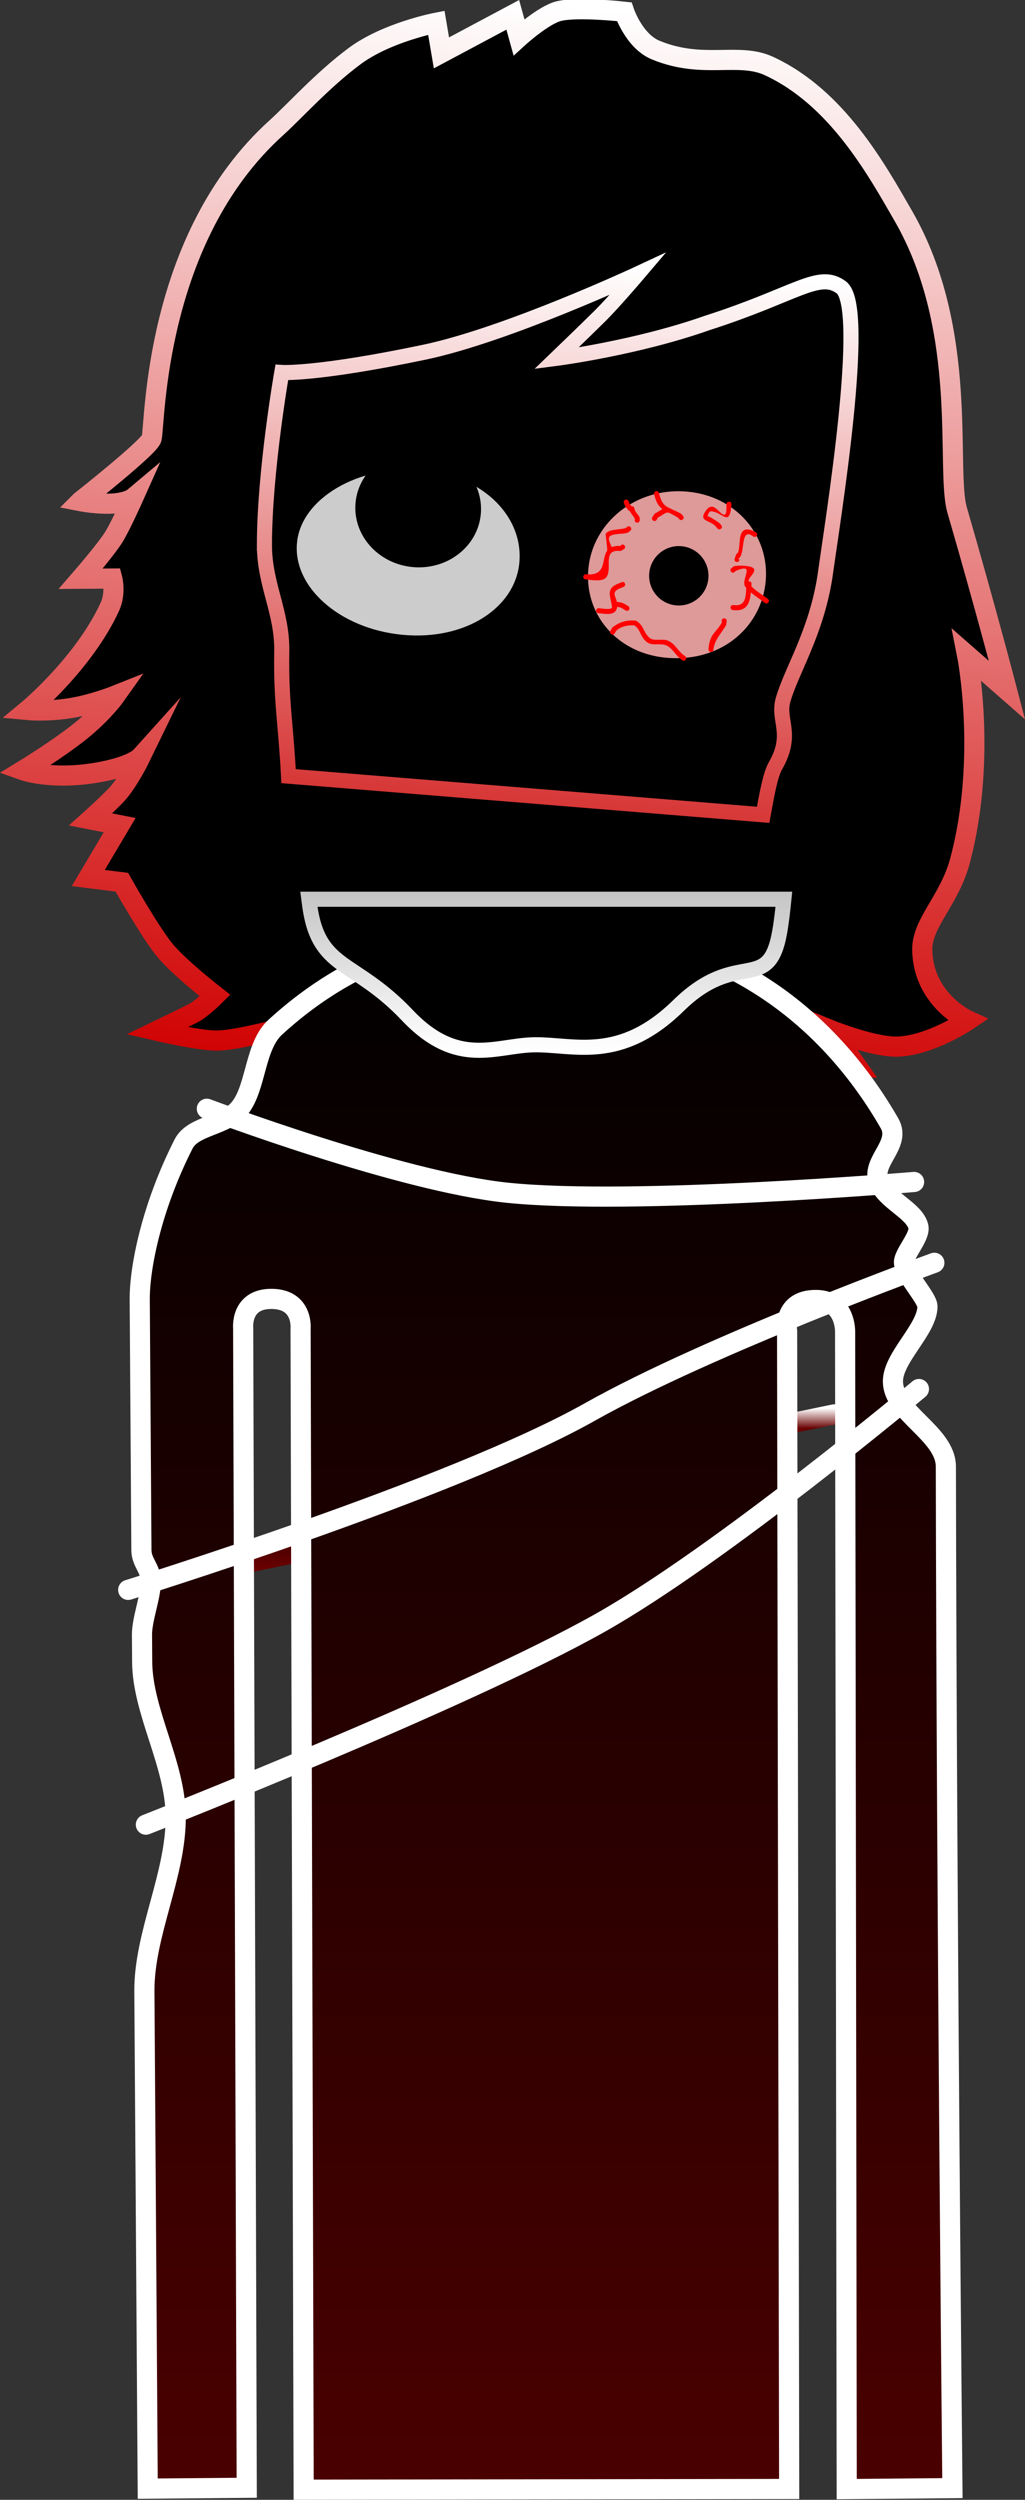 <svg version="1.1" xmlns="http://www.w3.org/2000/svg" xmlns:xlink="http://www.w3.org/1999/xlink" width="101.789" height="248.061" viewBox="0,0,101.789,248.061"><rect x="0" y="0" width="101.789" height="248.061" fill="#333333" stroke="none"/><defs><linearGradient x1="267.267" y1="196.383" x2="267.267" y2="198.383" gradientUnits="userSpaceOnUse" id="color-1"><stop offset="0" stop-color="#ffffff"/><stop offset="1" stop-color="#690000"/></linearGradient><linearGradient x1="213.186" y1="210.24" x2="213.186" y2="212.24" gradientUnits="userSpaceOnUse" id="color-2"><stop offset="0" stop-color="#4f0000"/><stop offset="1" stop-color="#690000"/></linearGradient><linearGradient x1="243.337" y1="57.373" x2="234.622" y2="164.448" gradientUnits="userSpaceOnUse" id="color-3"><stop offset="0" stop-color="#ffffff"/><stop offset="1" stop-color="#d00000"/></linearGradient><linearGradient x1="240.59" y1="148.651" x2="240.59" y2="303.691" gradientUnits="userSpaceOnUse" id="color-4"><stop offset="0" stop-color="#000000"/><stop offset="1" stop-color="#4a0000"/></linearGradient><linearGradient x1="243.19" y1="82.544" x2="237.615" y2="151.031" gradientUnits="userSpaceOnUse" id="color-5"><stop offset="0" stop-color="#ffffff"/><stop offset="1" stop-color="#cc0000"/></linearGradient><linearGradient x1="240.902" y1="92.14" x2="240.902" y2="160.854" gradientUnits="userSpaceOnUse" id="color-6"><stop offset="0" stop-color="#000000"/><stop offset="1" stop-color="#ffffff"/></linearGradient></defs><g transform="translate(-186.36,-56.631)"><g data-paper-data="{&quot;isPaintingLayer&quot;:true}" fill-rule="nonzero" stroke-linejoin="miter" stroke-miterlimit="10" stroke-dasharray="" stroke-dashoffset="0" style="mix-blend-mode: normal"><path d="M265.328,197.784l3.878,-0.802" fill="none" stroke="url(#color-1)" stroke-width="2" stroke-linecap="round"/><path d="M211.247,211.641l3.878,-0.802" fill="none" stroke="url(#color-2)" stroke-width="2" stroke-linecap="round"/><path d="M194.371,106.366c0,0 6.846,-5.384 7.049,-6.236c0.358,-1.504 0.206,-19.855 12.411,-30.845c1.721,-1.55 4.599,-4.757 7.762,-7.097c3.19,-2.36 8.097,-3.301 8.097,-3.301l0.507,2.992l7.084,-3.777l0.614,2.222c0,0 2.438,-2.22 3.96,-2.589c1.885,-0.456 6.494,0.06 6.494,0.06c0,0 0.968,2.917 3.129,3.807c4.696,1.934 8.197,0.172 11.242,1.58c6.72,3.107 10.627,10.15 13.355,14.89c6.577,11.431 4.16,25.136 5.337,29.187c2.802,9.64 4.947,17.86 4.947,17.86l-3.959,-3.467c0,0 2.003,10.112 -0.675,20.275c-1.021,3.993 -3.814,6.253 -3.779,8.938c0.066,5.001 4.522,7.019 4.522,7.019c0,0 -3.631,2.455 -6.888,2.601c-2.386,0.107 -6.672,-1.616 -6.672,-1.616l2.638,3.716c0,0 -3.351,0.047 -5.083,-0.076c-1.827,-0.13 -5.607,-0.686 -5.607,-0.686c0,0 -1.671,1.877 -2.712,2.584c-1.043,0.709 -3.54,1.666 -3.54,1.666c0,0 1.561,-2.958 2.061,-4.286c0.302,-0.801 0.659,-2.935 0.659,-2.935c0,0 -2.097,4.628 -10.27,5.863c-2.845,0.43 -5.3,-1.058 -9.908,-1.471c-3.519,-0.34 -7.302,-0.228 -10.056,-0.494c-4.209,-0.406 -7.646,-0.535 -9.822,-1.186c-3.207,-0.959 -3.905,-2.653 -3.905,-2.653c0,0 -3.637,0.937 -5.389,0.978c-1.71,0.04 -6.021,-0.963 -6.021,-0.963c0,0 2.445,-1.178 3.518,-1.709c0.91,-0.45 2.245,-1.788 2.245,-1.788c0,0 -3.631,-2.829 -5.018,-4.544c-1.542,-1.908 -4.237,-6.708 -4.237,-6.708l-3.334,-0.419l3.117,-5.247l-2.884,-0.565c0,0 1.53,-1.367 2.514,-2.391c1.191,-1.239 2.437,-3.801 2.437,-3.801c0,0 -0.877,0.974 -4.437,1.562c-4.461,0.737 -7.203,-0.24 -7.203,-0.24c0,0 3.947,-2.405 6.154,-4.285c1.966,-1.674 3.007,-3.144 3.007,-3.144c0,0 -2.265,0.904 -4.503,1.257c-2.335,0.368 -4.205,0.19 -4.205,0.19c0,0 5.547,-4.602 8.144,-10.247c0.626,-1.36 0.242,-2.808 0.242,-2.808l-3.129,0.022c0,0 2.392,-2.75 3.252,-4.092c0.648,-1.01 1.955,-3.926 1.955,-3.926c0,0 -0.722,0.605 -2.766,0.573c-1.296,-0.021 -2.452,-0.249 -2.452,-0.249z" fill="#000000" stroke="url(#color-3)" stroke-width="2" stroke-linecap="butt"/><path d="M201.03,303.584c0,0 -0.156,-23.123 -0.332,-49.344c-0.038,-5.707 3.151,-11.562 3.112,-17.356c-0.035,-5.211 -3.299,-10.374 -3.332,-15.338c-0.006,-0.907 -0.012,-1.808 -0.018,-2.7c-0.01,-1.545 0.892,-3.797 0.882,-5.292c-0.009,-1.3 -0.93,-1.849 -0.939,-3.105c-0.071,-10.627 -0.131,-19.551 -0.167,-24.878c-0.021,-3.09 1.151,-9.12 4.357,-15.425c0.953,-1.875 4.195,-1.755 5.625,-3.609c1.599,-2.072 1.439,-6.106 3.468,-7.966c6.155,-5.643 14.515,-9.86 26.752,-9.921c18.209,-0.091 28.666,9.712 34.258,19.455c1.201,2.093 -1.859,3.779 -1.078,5.768c0.746,1.901 3.524,2.834 3.938,4.463c0.251,0.99 -1.563,2.827 -1.42,3.665c0.219,1.283 2.326,3.461 2.325,4.275c-0.004,2.256 -3.427,5.054 -3.427,7.42c-0,3.15 5.25,5.176 5.256,8.475c0.077,45.009 0.651,101.361 0.651,101.361l-10.497,0.096l-0.159,-114.843c0,0 0.075,-3.099 -2.816,-3.154c-3.434,-0.065 -2.945,3.116 -2.945,3.116l0.205,114.87l-48.214,0.072l-0.305,-115.233c0,0 0.279,-2.919 -2.886,-2.934c-3.111,-0.015 -2.816,2.909 -2.816,2.909l0.353,115.067z" fill="url(#color-4)" stroke="#ffffff" stroke-width="2" stroke-linecap="butt"/><path d="M212.618,110.664c0.017,-7.316 1.726,-17.071 1.726,-17.071c0,0 3.403,0.236 14.124,-2.005c8.236,-1.721 21.249,-7.789 21.249,-7.789c0,0 -2.397,2.82 -3.758,4.169c-1.448,1.434 -4.35,4.224 -4.35,4.224c0,0 7.947,-1.026 15.01,-3.523c8.827,-2.829 11.049,-5.174 13.28,-3.527c2.634,1.944 -0.854,23.19 -1.616,28.704c-0.88,5.616 -3.296,9.263 -4.156,12.224c-0.589,2.028 1.068,3.37 -0.753,6.54c-0.518,0.901 -0.854,2.82 -1.228,4.878c-3.201,-0.261 -6.401,-0.521 -9.602,-0.782c-3.488,-0.284 -6.977,-0.568 -10.465,-0.852c-3.488,-0.284 -6.977,-0.568 -10.465,-0.852c-3.488,-0.284 -6.977,-0.568 -10.465,-0.852c-2.044,-0.166 -4.088,-0.333 -6.132,-0.499c-0.279,-5.322 -0.76,-7.32 -0.676,-12.384c0.064,-3.91 -1.731,-6.607 -1.722,-10.603z" fill="#000000" stroke="url(#color-5)" stroke-width="1.5" stroke-linecap="butt"/><path d="M263.773,149.186c-1.121,6.18 -4.162,1.479 -10.019,7.215c-5.858,5.736 -10.407,3.838 -14.367,3.907c-3.811,0.066 -7.582,2.345 -12.582,-2.937c-5.324,-5.625 -8.875,-4.416 -9.716,-11.079c-0.018,-0.145 -0.037,-0.288 -0.055,-0.429c2.029,0 4.057,0 6.086,0c3.5,0 7,0 10.5,0c3.5,0 7,0 10.5,0c3.5,0 7,0 10.5,0c3.195,0 6.389,0 9.584,0c-0.114,1.131 -0.243,2.283 -0.431,3.322z" fill="#000000" stroke="url(#color-6)" stroke-width="1.5" stroke-linecap="butt"/><path d="M215.16,110.389c0.484,-4.869 6.654,-8.424 13.232,-7.81c6.578,0.614 10.718,5.135 10.234,10.004c-0.484,4.869 -5.767,8.354 -12.345,7.74c-6.578,-0.614 -11.605,-5.065 -11.122,-9.934z" fill="#cccccc" stroke="#000000" stroke-width="1.4" stroke-linecap="butt"/><path d="M222.914,106.612c0.246,-2.526 2.671,-4.362 5.418,-4.102c2.746,0.26 4.773,2.519 4.528,5.045c-0.246,2.526 -2.671,4.362 -5.418,4.102c-2.746,-0.26 -4.773,-2.519 -4.528,-5.045z" fill="#000000" stroke="#000000" stroke-width="2.5" stroke-linecap="butt"/><path d="M244.12,112.747c0.599,-4.856 5.157,-8.468 10.457,-8.037c5.3,0.431 8.922,4.705 8.525,9.582c-0.397,4.876 -4.609,8.726 -10.409,8.325c-5.517,-0.381 -9.199,-4.799 -8.573,-9.87z" fill="#de9999" stroke="#000000" stroke-width="1.4" stroke-linecap="butt"/><path d="M250.833,113.529c0.132,-1.622 1.554,-2.83 3.176,-2.698c1.622,0.132 2.83,1.554 2.698,3.176c-0.132,1.622 -1.554,2.83 -3.176,2.698c-1.622,-0.132 -2.83,-1.554 -2.698,-3.176z" fill="#000000" stroke="none" stroke-width="1.5" stroke-linecap="butt"/><path d="M251.229,108.291c-0.214,-0.13 -0.084,-0.343 -0.084,-0.343l0.231,-0.356c0.306,-0.134 0.527,-0.317 0.768,-0.442c-0.363,-0.264 -0.623,-0.642 -0.827,-1.474c0,0 -0.06,-0.243 0.183,-0.302c0.243,-0.06 0.302,0.183 0.302,0.183c0.371,1.514 0.782,1.285 2.186,2.047l0.202,0.218c0,0 0.162,0.191 -0.029,0.352c-0.191,0.162 -0.352,-0.029 -0.352,-0.029l-0.08,-0.114c-0.377,-0.245 -0.701,-0.401 -0.981,-0.539c-0.055,0.016 -0.103,0.013 -0.103,0.013c-0.193,-0.057 -0.63,0.36 -0.945,0.469l-0.127,0.234c0,0 -0.13,0.214 -0.343,0.084z" fill="#ff0000" stroke="none" stroke-width="0.5" stroke-linecap="butt"/><path d="M257.958,109.101c-0.191,0.162 -0.352,-0.029 -0.352,-0.029l-0.141,-0.166c-0.599,-0.731 -1.812,-0.465 -1,-1.61c0.819,-1.156 1.428,0.679 1.921,0.365c0.149,-0.095 0.108,-0.883 0.119,-1.016c0,0 0.02,-0.249 0.269,-0.229c0.249,0.02 0.229,0.269 0.229,0.269c-0.193,2.372 -0.875,0.714 -2.069,0.683c-0.144,-0.004 -0.251,0.318 -0.318,0.481c0.266,0.039 1.159,0.652 1.23,0.733l0.141,0.166c0,0 0.162,0.191 -0.029,0.352z" fill="#ff0000" stroke="none" stroke-width="0.5" stroke-linecap="butt"/><path d="M259.526,112.4c-0.249,-0.02 -0.229,-0.269 -0.229,-0.269l0.181,-0.519c0.695,-0.279 -0.322,-3.368 1.949,-2.165c0,0 0.214,0.13 0.084,0.343c-0.13,0.214 -0.343,0.084 -0.343,0.084c-1.38,-1.066 -0.724,1.887 -1.504,2.201l0.131,0.096c0,0 -0.02,0.249 -0.269,0.229z" fill="#ff0000" stroke="none" stroke-width="0.5" stroke-linecap="butt"/><path d="M258.908,116.901c0.02,-0.249 0.269,-0.229 0.269,-0.229l0.154,0.013c1.051,0.086 1.09,-0.799 1.136,-1.71c-0.028,-0.033 -0.056,-0.066 -0.082,-0.1c-0.543,-0.695 1.134,-2.487 -0.976,-1.581l-0.098,0.1c0,0 -0.191,0.162 -0.352,-0.029c-0.162,-0.191 0.029,-0.352 0.029,-0.352l0.235,-0.183c0.294,-0.113 1.834,-0.122 2.009,0.256c0.182,0.394 -0.559,0.835 -0.54,1.239c0.021,-0.003 0.045,-0.004 0.071,-0.002c0.249,0.02 0.229,0.269 0.229,0.269c-0.006,0.073 -0.012,0.147 -0.017,0.221c0.453,0.476 1.32,0.996 1.644,1.252c0,0 0.196,0.155 0.041,0.351c-0.155,0.196 -0.351,0.041 -0.351,0.041c-0.413,-0.327 -0.941,-0.666 -1.383,-1.039c-0.102,1.005 -0.357,1.869 -1.635,1.765l-0.154,-0.013c0,0 -0.249,-0.02 -0.229,-0.269z" fill="#ff0000" stroke="none" stroke-width="0.5" stroke-linecap="butt"/><path d="M258.296,117.994c0.249,0.02 0.229,0.269 0.229,0.269l-0.06,0.417c-0.477,0.773 -1.181,1.514 -1.255,2.419c0,0 -0.02,0.249 -0.269,0.229c-0.249,-0.02 -0.229,-0.269 -0.229,-0.269c0.125,-1.537 0.691,-1.564 1.325,-2.637l-0.01,-0.198c0,0 0.02,-0.249 0.269,-0.229z" fill="#ff0000" stroke="none" stroke-width="0.5" stroke-linecap="butt"/><path d="M247.058,119.568c-0.214,-0.13 -0.084,-0.343 -0.084,-0.343l0.202,-0.328c0.68,-0.546 1.389,-0.759 2.33,-0.682c0.824,0.481 0.681,1.092 1.345,1.699c0.412,0.377 1.248,0.088 1.749,0.257c0.816,0.274 1.079,1.131 1.786,1.559c0,0 0.214,0.13 0.084,0.343c-0.13,0.214 -0.343,0.084 -0.343,0.084c-0.665,-0.403 -0.974,-1.27 -1.681,-1.511c-0.631,-0.216 -1.358,0.135 -1.919,-0.352c-0.609,-0.529 -0.563,-1.214 -1.174,-1.604c-0.652,-0.053 -1.36,0.119 -1.796,0.531l-0.155,0.263c0,0 -0.13,0.214 -0.343,0.084z" fill="#ff0000" stroke="none" stroke-width="0.5" stroke-linecap="butt"/><path d="M248.833,117.122c-0.13,0.214 -0.343,0.084 -0.343,0.084l-0.301,-0.182c-0.153,-0.111 -0.35,-0.152 -0.543,-0.17c-0.002,0.019 -0.005,0.039 -0.009,0.059c-0.153,0.887 -1.246,0.614 -1.846,0.565c0,0 -0.249,-0.02 -0.229,-0.269c0.02,-0.249 0.269,-0.229 0.269,-0.229c0.124,0.01 1.349,0.233 1.307,-0.107c-0.136,-1.105 -0.676,-1.812 0.639,-2.341l0.32,-0.129c0,0 0.232,-0.093 0.325,0.139c0.093,0.232 -0.139,0.325 -0.139,0.325l-0.32,0.129c-0.924,0.372 -0.49,0.735 -0.347,1.356c0.292,0.03 0.596,0.093 0.841,0.252l0.29,0.175c0,0 0.214,0.13 0.084,0.343z" fill="#ff0000" stroke="none" stroke-width="0.5" stroke-linecap="butt"/><path d="M248.987,108.946c0.162,0.191 -0.029,0.352 -0.029,0.352l-0.235,0.183c-0.469,0.18 -1.367,0.059 -1.764,0.341c-0.31,0.22 -0.001,0.678 0.143,1.103c0.227,-0.096 0.529,-0.141 0.936,-0.116l-0.016,-0.083c0,0 0.191,-0.162 0.352,0.029c0.162,0.191 -0.029,0.352 -0.029,0.352l-0.349,0.2c-1.875,-0.207 -0.801,1.639 -1.389,2.556c-0.368,0.574 -1.58,0.3 -2.093,0.258c0,0 -0.249,-0.02 -0.229,-0.269c0.02,-0.249 0.269,-0.229 0.269,-0.229c2.125,0.173 1.488,-1.515 2.11,-2.359c0,-0.004 0,-0.007 0,-0.007c0.013,-0.164 -0.173,-1.629 -0.159,-1.651c0.331,-0.522 1.546,-0.382 2.029,-0.59l0.098,-0.1c0,0 0.191,-0.162 0.352,0.029z" fill="#ff0000" stroke="none" stroke-width="0.5" stroke-linecap="butt"/><path d="M248.454,106.222c0.232,-0.093 0.325,0.139 0.325,0.139l0.111,0.284c0.065,0.075 0.13,0.15 0.195,0.226c0.216,-0.032 0.271,0.19 0.271,0.19c0.097,0.497 0.325,0.471 0.529,0.94l0.005,0.267c0,0 -0.02,0.249 -0.269,0.229c-0.249,-0.02 -0.229,-0.269 -0.229,-0.269l0.03,-0.04c-0.148,-0.425 -0.335,-0.42 -0.492,-0.826c-0.096,-0.015 -0.161,-0.091 -0.161,-0.091c-0.102,-0.122 -0.204,-0.244 -0.306,-0.365l-0.147,-0.356c0,0 -0.093,-0.232 0.139,-0.325z" fill="#ff0000" stroke="none" stroke-width="0.5" stroke-linecap="butt"/><path d="M277.616,194.467c0,0 -19.653,16.449 -31.691,23.22c-13.603,7.652 -45.079,20.009 -45.079,20.009" fill="none" stroke="#ffffff" stroke-width="2" stroke-linecap="round"/><path d="M277.135,173.92c0,0 -27.945,2.357 -40.392,1.069c-10.699,-1.107 -29.843,-8.335 -29.843,-8.335" fill="none" stroke="#ffffff" stroke-width="2" stroke-linecap="round"/><path d="M279.147,181.941c0,0 -22.209,8.051 -34.247,14.822c-13.603,7.652 -45.809,17.635 -45.809,17.635" fill="none" stroke="#ffffff" stroke-width="2" stroke-linecap="round"/></g></g></svg>